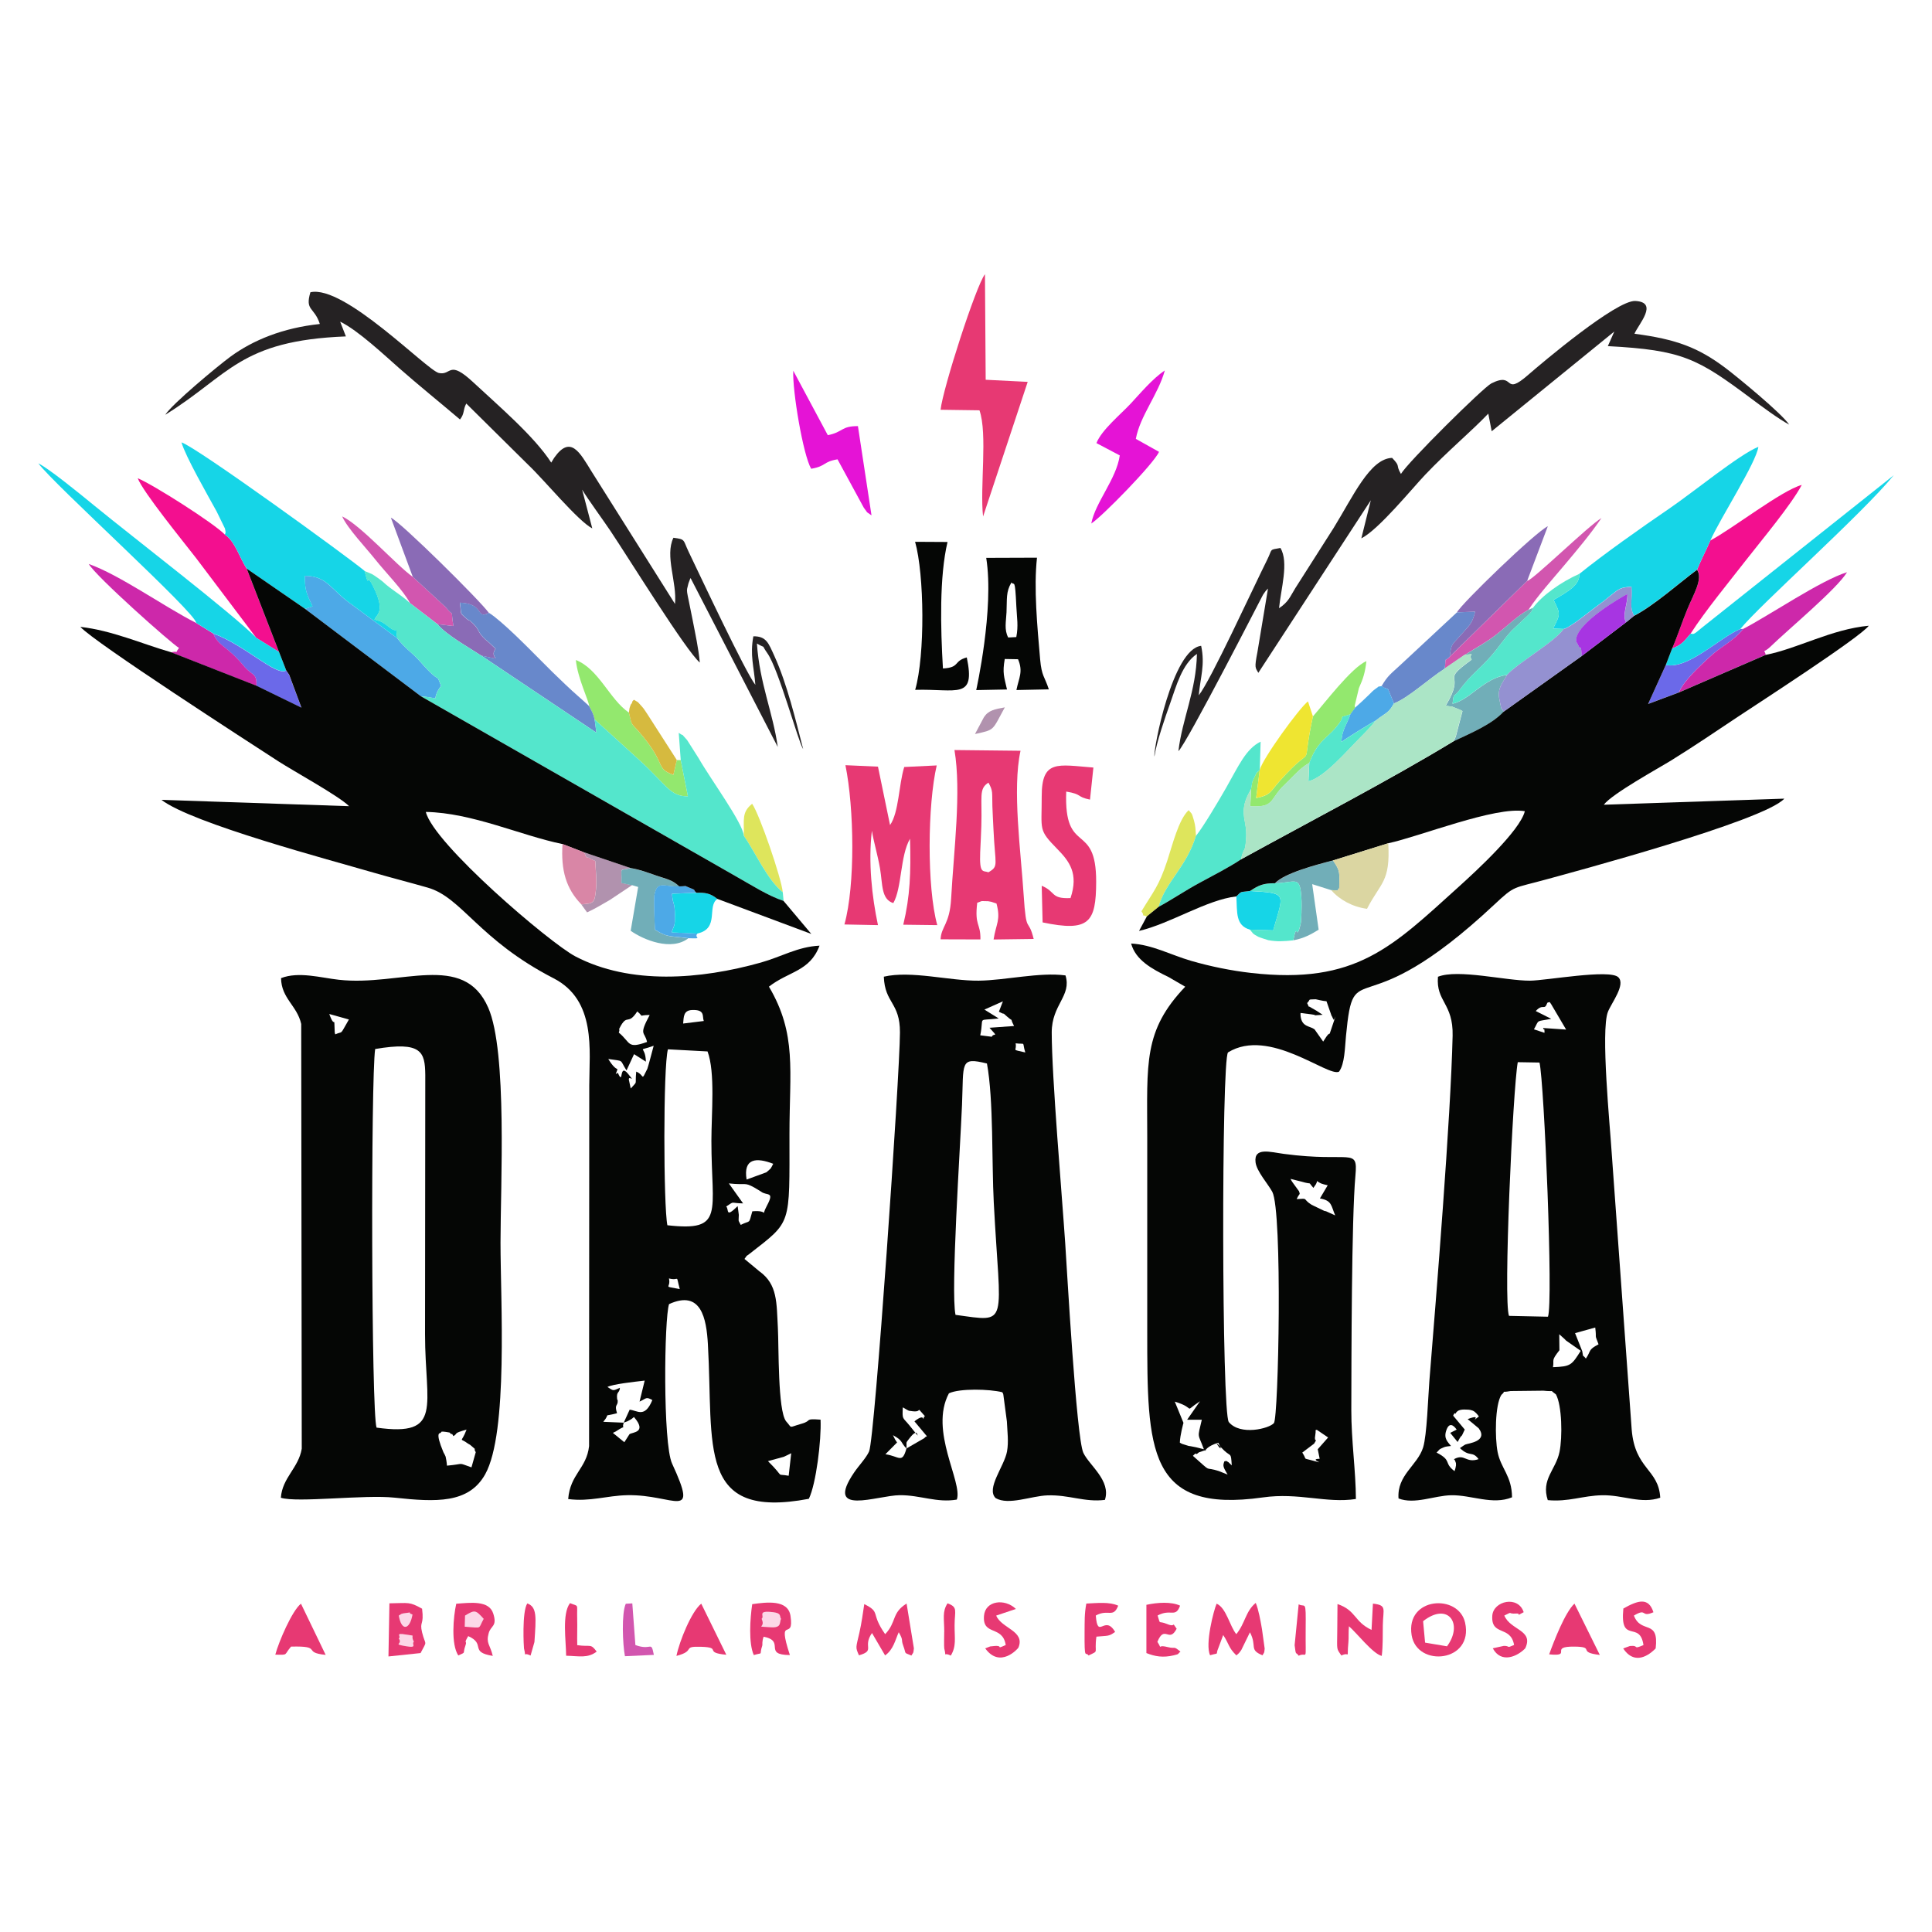 <!-- Generated by IcoMoon.io -->
<svg version="1.1" xmlns="http://www.w3.org/2000/svg" width="32" height="32" viewBox="0 0 32 32">
<title>logo-la-mas-draga-drag-queen</title>
<path fill="#fcd8e8" d="M12.614 26.813c0.078 0.163-0.133 0.117 0.141 0.139 0.197 0.016 0.148-0.080 0.179-0.139-0.029-0.040 0.017-0.093-0.132-0.11-0.275-0.033-0.132 0.062-0.189 0.11z"></path>
<path fill="#fcd8e8" d="M7.703 26.758l-0.005 0.184c0.302 0.019 0.214 0.046 0.313-0.13-0.131-0.147-0.145-0.153-0.308-0.054z"></path>
<path fill="#fcd8e8" d="M6.727 27.074c-0.199-0.034-0.073 0.027-0.124 0.065 0.074 0.101-0.116 0.088 0.117 0.127 0.208 0.035 0.084-0.035 0.133-0.073-0.069-0.135 0.057-0.087-0.127-0.119z"></path>
<path fill="#fcd8e8" d="M6.605 26.758c0.048 0.269 0.184 0.234 0.227-0.017-0.111-0.037 0.034-0.042-0.112-0.025-0.093 0.011-0.062 0.013-0.116 0.042z"></path>
<path fill="#b192ae" d="M9.627 14.979l0.097 0.133c0.167-0.079 0.226-0.121 0.374-0.204l0.371-0.247-0.175-0.037c0.009-0.285-0.048-0.192 0.152-0.247l-0.796-0.269c0.013 0.013 0.032 0.015 0.040 0.040 0.025 0.081 0.044 0.045 0.073 0.065 0.046 0.031 0.068 0.034 0.097 0.048 0.006 0.142 0.027 0.321 0.013 0.459-0.023 0.237-0.032 0.243-0.245 0.26z"></path>
<path fill="#b192ae" d="M16.149 12.158c0.334-0.074 0.279-0.050 0.494-0.442-0.165 0.030-0.271 0.048-0.346 0.163l-0.148 0.279z"></path>
<path fill="#dee55c" d="M18.996 15.178l0.196-0.159c0.099-0.395 0.465-0.662 0.617-1.177-0.007-0.096-0.006-0.155-0.033-0.251-0.042-0.148-0.036-0.105-0.088-0.172-0.168 0.155-0.269 0.58-0.355 0.839-0.14 0.425-0.227 0.503-0.427 0.836 0.080 0.108-0.054 0.034 0.089 0.085z"></path>
<path fill="#dee55c" d="M12.32 13.843c0.197 0.283 0.387 0.728 0.645 0.935-0.022-0.234-0.381-1.28-0.507-1.465-0.175 0.141-0.133 0.255-0.138 0.53z"></path>
<path fill="#6b69e9" d="M4.247 11.36l0.745 0.363-0.202-0.543c-0.006-0.011-0.019-0.029-0.025-0.037s-0.016-0.025-0.025-0.037c-0.163 0.104-0.684-0.423-1.209-0.612 0.099 0.223 0.212 0.19 0.499 0.527 0.007 0.009 0.017 0.021 0.024 0.029 0.131 0.145 0.203 0.1 0.193 0.311z"></path>
<path fill="#6b69e9" d="M27.591 11.014l-0.292 0.644 0.508-0.19c0.090-0.204 0.334-0.421 0.503-0.581 0.196-0.184 0.407-0.269 0.562-0.47l-0.046 0.001c-0.337 0.137-0.866 0.675-1.235 0.596z"></path>
<path fill="#d256af" d="M25.296 9.62l-1.284 1.257c-0.1 0.102-0.057-0.025-0.082 0.197l0.331-0.227c0.184-0.116 0.358-0.207 0.521-0.335 0.185-0.145 0.349-0.31 0.535-0.413 0.156-0.238 0.399-0.506 0.597-0.742 0.212-0.252 0.423-0.502 0.612-0.777-0.211 0.122-1.149 1.039-1.228 1.039z"></path>
<path fill="#d256af" d="M6.791 9.989l0.455 0.349 0.264 0.031c-0.055-0.332 0.029-0.116-0.132-0.316l-0.538-0.496c-0.275-0.194-0.859-0.854-1.173-1.004 0.088 0.198 0.397 0.522 0.549 0.714 0.179 0.225 0.461 0.507 0.575 0.722z"></path>
<path fill="#d256af" d="M10.365 26.563c-0.073 0.157-0.052 0.675-0.014 0.869l0.479-0.022c-0.050-0.247-0.034-0.062-0.306-0.163l-0.051-0.69-0.108 0.006z"></path>
<path fill="#71aeb8" d="M24.26 10.847c0.216-0.020 0.048-0.025 0.116 0.079-0.55 0.4-0.076 0.174-0.428 0.76 0.040 0.013 0.1 0.017 0.105 0.018l0.126 0.051c0.011 0.005 0.031 0.013 0.045 0.023l-0.111 0.423c-0.005 0.013-0.027 0.062-0.036 0.078 0.287-0.137 0.636-0.282 0.83-0.492-0.067-0.087-0.034-0.044-0.064-0.162-0.002-0.009-0.005-0.025-0.007-0.034-0.040-0.195 0.047-0.27 0.126-0.412-0.38 0.048-0.622 0.419-0.904 0.478 0.027-0.207 0.009-0.082 0.117-0.229 0.196-0.263 0.324-0.336 0.525-0.565 0.124-0.142 0.206-0.275 0.341-0.42l0.282-0.265c0.074-0.090 0.018 0.001 0.069-0.111l-0.076 0.033c-0.186 0.102-0.35 0.267-0.535 0.413-0.162 0.128-0.336 0.219-0.521 0.335z"></path>
<path fill="#71aeb8" d="M10.469 14.661l0.101 0.030-0.124 0.726c0.217 0.152 0.674 0.34 0.955 0.124-0.32-0.042-0.343-0.011-0.552-0.141-0.005-0.104-0.023-0.496-0.009-0.576 0.046-0.243 0.156-0.133 0.412-0.141-0.113-0.109-0.21-0.121-0.38-0.179s-0.247-0.093-0.427-0.125c-0.2 0.055-0.143-0.038-0.152 0.247l0.175 0.037z"></path>
<path fill="#71aeb8" d="M21.119 14.63c0.356-0.011 0.42-0.15 0.439 0.294 0.003 0.071-0.001 0.319-0.015 0.38-0.078 0.326-0.052-0.077-0.122 0.271 0.187-0.037 0.294-0.1 0.42-0.176l-0.107-0.755 0.316 0.1c0.196 0.008 0.069 0.008 0.132-0.031 0.001-0.252 0.026-0.277-0.102-0.46-0.267 0.067-0.809 0.211-0.96 0.377z"></path>
<path fill="#93e86e" d="M9.758 11.696c0.045 0.091 0.065 0.11 0.091 0.22l0.752 0.684c0.45 0.414 0.495 0.589 0.793 0.59l-0.119-0.601h-0.065l-0.057 0.245c-0.311-0.112-0.097-0.166-0.564-0.707-0.136-0.157-0.121-0.095-0.172-0.324-0.32-0.216-0.499-0.724-0.879-0.871 0.029 0.305 0.22 0.683 0.22 0.765z"></path>
<path fill="#93e86e" d="M21.746 11.865c-0.22 1.031 0.090 0.349-0.559 1.081-0.146 0.164-0.135 0.223-0.381 0.273l0.059-0.466c-0.073 0.076-0.034 0.006-0.085 0.115-0.064 0.138-0.027 0.050-0.059 0.202l-0.012 0.285c0.38 0.021 0.323-0.092 0.519-0.309l0.136-0.134c0.008-0.008 0.019-0.019 0.027-0.028l0.056-0.056c0.104-0.1 0.137-0.132 0.239-0.191 0.086-0.222 0.156-0.308 0.282-0.427 0.086-0.082 0.108-0.096 0.187-0.195 0.167-0.21-0.037-0.098 0.212-0.184l0.079-0.108c-0.005-0.010-0.008-0.040-0.008-0.033l0.070-0.293c0.069-0.154 0.102-0.253 0.124-0.447-0.25 0.109-0.692 0.697-0.886 0.916z"></path>
<path fill="#e513d6" d="M18.162 7.34l0.385 0.203c-0.056 0.393-0.405 0.776-0.472 1.128 0.173-0.109 1.036-0.99 1.122-1.187l-0.384-0.215c0.070-0.382 0.372-0.738 0.48-1.133-0.206 0.137-0.408 0.381-0.566 0.55-0.163 0.175-0.481 0.435-0.566 0.652z"></path>
<path fill="#e513d6" d="M13.437 7.764c0.253-0.044 0.19-0.116 0.435-0.156l0.435 0.801c0.090 0.117 0.014 0.044 0.128 0.127l-0.225-1.478c-0.281-0.002-0.242 0.099-0.499 0.15l-0.572-1.068c-0.017 0.324 0.162 1.397 0.297 1.625z"></path>
<path fill="#8a6bb6" d="M6.84 9.557l0.538 0.496c0.16 0.2 0.077-0.016 0.132 0.316l-0.264-0.031c0.143 0.177 0.529 0.391 0.727 0.522 0.436 0.089 0.105 0.052 0.235-0.113l-0.107-0.102c-0.008-0.007-0.022-0.017-0.030-0.025s-0.022-0.017-0.030-0.025c-0.148-0.139-0.084-0.151-0.218-0.278-0.072-0.069-0.044-0.022-0.095-0.068-0.124-0.113-0.080-0.048-0.112-0.267 0.419 0.018 0.255 0.284 0.482 0.17-0.147-0.205-1.455-1.499-1.624-1.578l0.364 0.983z"></path>
<path fill="#8a6bb6" d="M24.131 10.142l0.301-0.010c-0.048 0.196-0.090 0.22-0.212 0.358-0.188 0.214-0.176 0.155-0.209 0.387l1.284-1.257 0.342-0.904c-0.204 0.096-1.431 1.281-1.506 1.427z"></path>
<path fill="#cd28aa" d="M2.832 10.805l1.415 0.555c0.010-0.211-0.062-0.165-0.193-0.311-0.007-0.008-0.017-0.021-0.024-0.029-0.286-0.337-0.4-0.305-0.499-0.527l-0.285-0.176c-0.542-0.277-1.259-0.792-1.776-0.976 0.121 0.209 1.365 1.315 1.495 1.391-0.097 0.128 0.031 0.034-0.133 0.073z"></path>
<path fill="#cd28aa" d="M28.873 10.417c-0.156 0.2-0.366 0.285-0.562 0.47-0.169 0.16-0.413 0.377-0.503 0.581l1.439-0.623c-0.035-0.112-0.049-0.013 0.078-0.135 0.316-0.305 1.095-0.951 1.268-1.232-0.427 0.128-1.306 0.726-1.719 0.938z"></path>
<path fill="#6888cb" d="M7.973 10.86l1.905 1.275-0.029-0.22c-0.026-0.11-0.046-0.129-0.091-0.22-0.14-0.131-0.225-0.197-0.394-0.358-0.176-0.167-0.265-0.255-0.411-0.403-0.205-0.206-0.64-0.649-0.853-0.783-0.227 0.114-0.064-0.152-0.482-0.17 0.032 0.219-0.011 0.154 0.112 0.267 0.051 0.046 0.022-0.001 0.095 0.068 0.133 0.127 0.069 0.139 0.218 0.278 0.008 0.007 0.022 0.017 0.030 0.025s0.022 0.018 0.030 0.025l0.107 0.102c-0.13 0.165 0.2 0.202-0.235 0.113z"></path>
<path fill="#6888cb" d="M22.884 11.363c0.128 0.089-0.144-0.049 0.107 0.052l0.097 0.236c0.241-0.093 0.57-0.403 0.842-0.577 0.026-0.222-0.018-0.095 0.082-0.197 0.033-0.232 0.021-0.173 0.209-0.387 0.121-0.139 0.164-0.162 0.212-0.358l-0.301 0.010-0.924 0.86c-0.165 0.155-0.22 0.182-0.324 0.361z"></path>
<path fill="#4da9e7" d="M5.052 10.085l1.92 1.449c0.397 0.030 0.129 0.105 0.333-0.175-0.098-0.247 0.022 0.019-0.338-0.392-0.145-0.167-0.259-0.223-0.387-0.396l-0.741-0.548c-0.38-0.267-0.407-0.478-0.79-0.486-0.003 0.254 0.038 0.313 0.127 0.506l-0.124 0.042z"></path>
<path fill="#4da9e7" d="M22.446 11.721l-0.079 0.108c-0.060 0.178-0.141 0.255-0.149 0.46 0.043-0.037 0.492-0.317 0.573-0.357 0.156-0.127 0.205-0.111 0.297-0.281l-0.097-0.236c-0.251-0.101 0.021 0.037-0.107-0.052-0.104 0.026 0.007-0.029-0.095 0.042-0.054 0.037-0.067 0.057-0.111 0.099-0.088 0.085-0.136 0.131-0.233 0.217z"></path>
<path fill="#4da9e7" d="M11.4 15.54c0.268 0.008 0.084-0.002 0.152-0.078l-0.427-0.019c0.042-0.137 0.056-0.085 0.053-0.296-0.002-0.216-0.037-0.161-0.047-0.345l0.403-0.015c-0.063-0.062 0.003-0.037-0.102-0.079-0.127-0.049-0.022-0.029-0.181-0.027-0.256 0.008-0.366-0.102-0.412 0.141-0.015 0.080 0.003 0.472 0.009 0.576 0.209 0.131 0.232 0.099 0.552 0.141z"></path>
<path fill="#f30f8f" d="M4.245 10.565l0.376 0.234-0.535-1.38c-0.109-0.164-0.196-0.459-0.362-0.565-0.183-0.189-1.181-0.824-1.443-0.933 0.090 0.233 0.75 1.043 0.968 1.324l0.996 1.32z"></path>
<path fill="#f30f8f" d="M28.329 8.953c-0.074 0.171-0.157 0.327-0.219 0.481 0.101 0.154-0.059 0.407-0.162 0.655-0.088 0.212-0.166 0.454-0.253 0.653 0.168-0.066 0.195-0.12 0.306-0.246 0.241-0.376 0.644-0.865 0.923-1.224 0.253-0.325 0.743-0.909 0.919-1.24-0.334 0.090-1.144 0.724-1.514 0.92z"></path>
<path fill="#e73973" d="M16.372 14.448c-0.090-0.034-0.151 0.037-0.137-0.33 0.006-0.146 0.015-0.29 0.019-0.438 0.015-0.489-0.046-0.615 0.118-0.717 0.079 0.144 0.058 0.159 0.065 0.392 0.005 0.136 0.012 0.249 0.018 0.381 0.027 0.601 0.093 0.609-0.084 0.712zM15.579 15.558l0.66 0.002c0.005-0.274-0.1-0.218-0.053-0.608 0.096-0.029 0.032-0.029 0.138-0.026 0.326 0.009-0.219-0.041 0.092 0.010l0.089 0.029c0.074 0.277-0.007 0.329-0.048 0.596l0.664-0.009c-0.093-0.376-0.122-0.047-0.166-0.728-0.046-0.716-0.191-1.753-0.052-2.389l-1.094-0.012c0.116 0.692-0.011 1.657-0.055 2.457-0.024 0.435-0.165 0.46-0.175 0.68z"></path>
<path fill="#e73973" d="M13.985 15.312l0.557 0.011c-0.101-0.475-0.162-1.037-0.101-1.563 0.033 0.197 0.096 0.399 0.135 0.625 0.044 0.258 0.017 0.511 0.22 0.573 0.144-0.251 0.112-0.784 0.277-1.066 0.015 0.566 0.002 0.949-0.112 1.424l0.563 0.007c-0.174-0.632-0.16-1.998-0.009-2.645l-0.538 0.026c-0.092 0.295-0.087 0.75-0.235 0.962l-0.2-0.968-0.539-0.024c0.145 0.715 0.164 1.982-0.016 2.636z"></path>
<path fill="#e73973" d="M15.579 6.787l0.644 0.009c0.137 0.387 0.005 1.28 0.060 1.759l0.739-2.23-0.696-0.035-0.012-1.748c-0.147 0.186-0.698 1.894-0.735 2.245z"></path>
<path fill="#e73973" d="M17.254 13.191c0.001 0.568-0.060 0.546 0.258 0.871 0.2 0.204 0.356 0.407 0.219 0.813-0.334 0.015-0.239-0.106-0.477-0.204l0.015 0.607c0.773 0.162 0.885-0.001 0.887-0.673 0.002-1.015-0.536-0.416-0.496-1.494 0.275 0.045 0.163 0.086 0.394 0.133l0.056-0.531c-0.594-0.046-0.857-0.137-0.856 0.479z"></path>
<path fill="#e73973" d="M20.477 27.42c0.045-0.042 0.037-0.025 0.083-0.091l0.143-0.293c0.123 0.234-0.022 0.287 0.208 0.381 0.026-0.052 0.028-0.019 0.036-0.111l-0.045-0.324c-0.025-0.147-0.057-0.321-0.103-0.433-0.171 0.141-0.173 0.336-0.322 0.518-0.109-0.133-0.166-0.437-0.326-0.505-0.048 0.108-0.195 0.676-0.108 0.854 0.172-0.050 0.078 0.011 0.139-0.125l0.078-0.21c0.101 0.153 0.085 0.208 0.218 0.337z"></path>
<path fill="#e73973" d="M14.225 27.418c0.284-0.082 0.054-0.136 0.218-0.37l0.217 0.371c0.139-0.098 0.168-0.257 0.226-0.384 0.085 0.147 0.032 0.108 0.075 0.224 0.057 0.153-0.003 0.102 0.135 0.162 0.031-0.060 0.030-0.016 0.041-0.119l-0.121-0.742c-0.253 0.156-0.161 0.304-0.355 0.507-0.251-0.357-0.063-0.356-0.346-0.498-0.022 0.144-0.044 0.313-0.081 0.475-0.058 0.254-0.068 0.235-0.007 0.373z"></path>
<path fill="#e73973" d="M23.571 26.852c0.414-0.326 0.671 0.044 0.396 0.416l-0.363-0.061-0.033-0.355zM23.381 27.084c0.088 0.541 1.030 0.448 0.886-0.206-0.107-0.487-0.989-0.429-0.886 0.206z"></path>
<path fill="#e73973" d="M22.217 27.421c0.153-0.077 0.086 0.099 0.117-0.223 0.007-0.073-0.001-0.169 0.009-0.262 0.13 0.112 0.396 0.457 0.543 0.491 0.021-0.171 0.015-0.334 0.018-0.509 0.004-0.272 0.073-0.33-0.164-0.357l-0.023 0.435c-0.291-0.135-0.252-0.323-0.564-0.428-0.001 0.155-0.002 0.309-0.004 0.464-0.003 0.31-0.015 0.267 0.069 0.389z"></path>
<path fill="#e73973" d="M12.756 26.952c-0.275-0.022-0.064 0.024-0.141-0.139 0.057-0.048-0.086-0.143 0.189-0.11 0.149 0.017 0.102 0.070 0.132 0.11-0.031 0.059 0.018 0.155-0.179 0.139zM13.083 27.413c-0.226-0.693 0.078-0.203 0.010-0.65-0.042-0.274-0.4-0.226-0.634-0.193-0.036 0.243-0.062 0.647 0.026 0.843 0.174-0.051 0.081 0.019 0.141-0.158 0.006-0.016-0.009-0.061 0.022-0.146 0.371 0.073-0.019 0.301 0.435 0.304z"></path>
<path fill="#e73973" d="M6.604 27.139c0.051-0.038-0.076-0.099 0.124-0.065 0.183 0.032 0.057-0.015 0.127 0.119-0.049 0.037 0.075 0.108-0.133 0.073-0.233-0.040-0.043-0.026-0.117-0.127zM6.832 26.742c-0.044 0.25-0.18 0.286-0.227 0.017 0.054-0.029 0.023-0.030 0.116-0.042 0.145-0.017 0.001-0.012 0.112 0.025zM6.966 27.38c0.118-0.227 0.083-0.107 0.025-0.343-0.046-0.191 0.036-0.106 0-0.392-0.215-0.119-0.213-0.093-0.541-0.089l-0.016 0.88 0.532-0.056z"></path>
<path fill="#e73973" d="M8.011 26.813c-0.099 0.176-0.010 0.149-0.313 0.13l0.005-0.184c0.163-0.099 0.176-0.093 0.308 0.054zM8.162 27.427c-0.046-0.192-0.115-0.206-0.068-0.376 0.036-0.132 0.145-0.107 0.076-0.325-0.070-0.224-0.382-0.18-0.613-0.163-0.049 0.217-0.089 0.672 0.034 0.857 0.139-0.066 0.064-0.013 0.119-0.168 0.032-0.090-0.039-0.010 0.045-0.153 0.301 0.134 0.010 0.263 0.407 0.328z"></path>
<path fill="#e73973" d="M4.559 27.406c0.228 0.005 0.136 0.009 0.262-0.133 0.539-0.014 0.172 0.098 0.573 0.137l-0.409-0.848c-0.146 0.113-0.369 0.632-0.425 0.844z"></path>
<path fill="#e73973" d="M11.204 27.427c0.333-0.087 0.077-0.162 0.409-0.151 0.357 0.011 0.029 0.096 0.417 0.132l-0.415-0.846c-0.158 0.122-0.361 0.617-0.411 0.865z"></path>
<path fill="#e73973" d="M25.658 27.401c0.406 0.041-0.016-0.133 0.419-0.128 0.361 0.004 0.030 0.093 0.421 0.138l-0.42-0.85c-0.156 0.145-0.339 0.619-0.419 0.84z"></path>
<path fill="#e73973" d="M19.173 26.758c0.219-0.119 0.296 0.047 0.373-0.163-0.144-0.069-0.377-0.054-0.558-0.014v0.799c0.143 0.057 0.275 0.079 0.45 0.038 0.109-0.026 0.056-0.018 0.114-0.061-0.125-0.104-0.068-0.040-0.215-0.077-0.201-0.050-0.066 0.070-0.167-0.086 0.121-0.293 0.192 0.029 0.319-0.217-0.095-0.139 0.002-0.012-0.158-0.078-0.159-0.066-0.102 0.028-0.157-0.14z"></path>
<path fill="#e73973" d="M27.064 26.758c0.223-0.132 0.105 0.040 0.322-0.054-0.080-0.253-0.256-0.198-0.498-0.062-0.061 0.605 0.274 0.187 0.333 0.606-0.194 0.082-0.057-0.001-0.224 0.015l-0.112 0.040c0.16 0.244 0.372 0.169 0.538 0 0.058-0.495-0.241-0.232-0.36-0.543z"></path>
<path fill="#e73973" d="M24.917 26.758c0.156-0.078 0.038-0.022 0.2-0.033 0.089-0.006-0.035 0.063 0.12-0.022-0.090-0.282-0.503-0.188-0.52 0.058-0.023 0.345 0.304 0.155 0.361 0.485-0.137 0.061-0.057 0.014-0.17 0.015l-0.183 0.040c0.141 0.26 0.411 0.133 0.538 0 0.144-0.306-0.245-0.296-0.347-0.543z"></path>
<path fill="#e73973" d="M16.826 26.649c-0.184-0.178-0.508-0.139-0.528 0.115-0.027 0.337 0.309 0.15 0.36 0.483-0.204 0.089 0.017-0.014-0.257 0.023l-0.083 0.032c0.247 0.341 0.544 0.003 0.55-0.012 0.116-0.278-0.279-0.316-0.368-0.531l0.325-0.109z"></path>
<path fill="#e73973" d="M18.15 26.758c0.208-0.114 0.287 0.050 0.371-0.163-0.147-0.066-0.337-0.044-0.528-0.035-0.033 0.173-0.027 0.296-0.029 0.471-0.003 0.491 0.015 0.312 0.066 0.389 0.185-0.090 0.089-0.018 0.13-0.312 0.198-0.018 0.2-0.001 0.31-0.078-0.173-0.298-0.288 0.14-0.32-0.271z"></path>
<path fill="#e73973" d="M9.441 26.553c-0.135 0.179-0.066 0.615-0.064 0.871 0.223 0.006 0.354 0.045 0.506-0.068-0.105-0.141-0.092-0.074-0.322-0.107-0.004-0.148 0.003-0.299-0.001-0.442-0.007-0.258 0.034-0.191-0.119-0.254z"></path>
<path fill="#e73973" d="M15.639 27.030c0 0.040-0.005 0.251 0.001 0.273 0.044 0.178-0.034 0.048 0.108 0.119 0.095-0.156 0.062-0.285 0.063-0.502 0.001-0.246 0.060-0.299-0.117-0.364-0.090 0.141-0.055 0.247-0.054 0.474z"></path>
<path fill="#e73973" d="M8.734 26.557c-0.092 0.14-0.058 0.732-0.055 0.746 0.045 0.179-0.035 0.048 0.109 0.118l0.064-0.224c0.027-0.407 0.046-0.58-0.118-0.639z"></path>
<path fill="#e73973" d="M21.443 27.25c0.023 0.19 0.019 0.1 0.067 0.174 0.149-0.074 0.111 0.151 0.116-0.448 0.005-0.497-0.004-0.344-0.116-0.403l-0.067 0.677z"></path>
<path fill="#16d5e7" d="M26.16 9.504c0.004 0.18-0.16 0.278-0.427 0.433 0.112 0.238 0.119 0.22-0.009 0.474l0.174 0.007c0.122-0.031 0.433-0.294 0.539-0.37 0.112-0.081 0.138-0.102 0.246-0.19 0.126-0.101 0.156-0.132 0.339-0.14 0.017 0.227-0.040 0.34 0.044 0.479 0.332-0.171 0.756-0.551 1.044-0.764 0.062-0.154 0.145-0.31 0.219-0.481 0.17-0.38 0.757-1.283 0.795-1.551-0.318 0.128-1.062 0.74-1.479 1.025-0.463 0.315-1.095 0.763-1.484 1.078z"></path>
<path fill="#16d5e7" d="M3.724 8.854c0.166 0.105 0.253 0.4 0.363 0.565l0.966 0.666 0.124-0.042c-0.089-0.193-0.13-0.251-0.127-0.506 0.383 0.008 0.41 0.218 0.79 0.486l0.741 0.548c-0.041-0.259 0.034-0.055-0.128-0.179-0.108-0.082-0.119-0.097-0.25-0.131 0.041-0.090 0.19-0.131-0.027-0.56-0.124-0.247-0.046 0.095-0.137-0.245-0.265-0.223-2.777-2.046-3.033-2.129 0.066 0.233 0.432 0.871 0.582 1.144l0.138 0.283c0.017 0.082 0.011 0.060-0.001 0.1z"></path>
<path fill="#16d5e7" d="M3.247 10.316l0.285 0.176c0.525 0.189 1.046 0.716 1.209 0.612l-0.119-0.305-0.376-0.234c-0.396-0.402-2.040-1.663-2.682-2.189-0.249-0.204-0.743-0.607-0.929-0.702 0.242 0.335 2.621 2.486 2.613 2.642z"></path>
<path fill="#16d5e7" d="M28.001 10.496c-0.111 0.127-0.138 0.18-0.306 0.246l-0.104 0.271c0.369 0.078 0.898-0.459 1.235-0.596 0.32-0.397 2.010-1.896 2.541-2.546l-3.175 2.523c-0.153 0.129-0.135 0.107-0.191 0.101z"></path>
<path fill="#16d5e7" d="M11.552 15.462c0.371-0.083 0.151-0.455 0.331-0.573-0.112-0.093-0.202-0.106-0.348-0.101l-0.403 0.015c0.010 0.184 0.045 0.129 0.047 0.345 0.002 0.211-0.011 0.159-0.053 0.296l0.427 0.019z"></path>
<path fill="#16d5e7" d="M20.702 15.398l0.386 0.012c0.172-0.614 0.25-0.616-0.383-0.652-0.176 0.025-0.132-0.004-0.227 0.090 0.015 0.269-0.015 0.479 0.224 0.55z"></path>
<path fill="#252223" d="M23.205 7.852c-0.097-0.165 0.002-0.112-0.147-0.268-0.367 0.010-0.648 0.641-0.969 1.161l-0.634 0.996c-0.092 0.149-0.111 0.226-0.27 0.333 0.029-0.312 0.166-0.761 0.023-0.998-0.195 0.035-0.126 0.008-0.22 0.196-0.245 0.49-0.933 1.996-1.133 2.245 0.027-0.3 0.107-0.503 0.040-0.82-0.477 0.050-0.797 1.735-0.774 1.833 0.035-0.241 0.179-0.651 0.263-0.888 0.096-0.271 0.194-0.644 0.441-0.811-0.013 0.616-0.243 1.069-0.307 1.611 0.148-0.144 1.397-2.586 1.402-2.592 0.050-0.072 0.039-0.057 0.082-0.102l-0.175 1.052c-0.053 0.272-0.034 0.256 0.015 0.344l1.863-2.858-0.157 0.631c0.287-0.145 0.838-0.823 1.056-1.052 0.379-0.399 0.755-0.709 1.047-1.014l0.056 0.292 2.031-1.652-0.107 0.242c1.235 0.065 1.485 0.204 2.37 0.865 0.179 0.134 0.453 0.338 0.633 0.435-0.119-0.182-0.85-0.784-1.056-0.939-0.448-0.336-0.809-0.475-1.506-0.566 0.063-0.154 0.408-0.522 0.014-0.543-0.314-0.016-1.551 1.029-1.772 1.222-0.429 0.375-0.206-0.061-0.612 0.143-0.136 0.069-1.384 1.305-1.498 1.5z"></path>
<path fill="#252223" d="M5.293 5.367c-0.6 0.063-1.1 0.264-1.478 0.542-0.216 0.159-0.964 0.782-1.078 0.961 1.067-0.66 1.231-1.229 2.992-1.298l-0.095-0.244c0.292 0.138 0.753 0.573 0.979 0.771 0.318 0.28 0.673 0.566 1.006 0.849 0.080-0.102 0.046-0.156 0.104-0.264l1.033 1.022c0.246 0.231 0.82 0.927 1.054 1.046l-0.168-0.642c0.096 0.16 0.362 0.523 0.47 0.685 0.321 0.48 1.252 1.986 1.479 2.179-0.022-0.241-0.074-0.47-0.12-0.711-0.108-0.557-0.107-0.435-0.069-0.598 0.003-0.014 0.014-0.034 0.017-0.045s0.010-0.031 0.019-0.046l1.444 2.798c-0.078-0.566-0.301-1.055-0.345-1.713 0.171 0.1 0.053-0.011 0.174 0.162 0.188 0.268 0.511 1.471 0.592 1.587-0.123-0.478-0.266-1.079-0.476-1.541-0.098-0.214-0.132-0.33-0.349-0.328-0.059 0.315 0.010 0.503 0.033 0.804-0.159-0.198-0.889-1.754-1.106-2.206-0.095-0.199-0.048-0.204-0.251-0.23-0.146 0.302 0.062 0.736 0.026 1.096l-1.382-2.194c-0.195-0.316-0.348-0.61-0.618-0.228l-0.050 0.081c-0.28-0.436-0.885-0.951-1.286-1.325-0.42-0.392-0.362-0.113-0.575-0.159-0.195-0.042-1.566-1.467-2.128-1.337-0.092 0.31 0.062 0.238 0.156 0.523z"></path>
<path fill="#54e6cc" d="M6.581 10.571c0.128 0.174 0.241 0.23 0.387 0.396 0.36 0.412 0.239 0.145 0.338 0.392-0.204 0.279 0.065 0.204-0.333 0.175l5.203 2.974c0.281 0.159 0.544 0.329 0.803 0.415l-0.014-0.145c-0.258-0.207-0.448-0.652-0.645-0.935-0.015-0.212-0.547-0.932-0.748-1.284l-0.191-0.301c-0.142-0.154-0.014-0.034-0.139-0.12l0.033 0.451 0.119 0.601c-0.298-0.001-0.342-0.176-0.793-0.59l-0.752-0.684 0.029 0.22-1.905-1.275c-0.199-0.132-0.584-0.345-0.727-0.522l-0.455-0.349c-0.112-0.106-0.203-0.158-0.335-0.258-0.111-0.084-0.084-0.079-0.178-0.145-0.133-0.095-0.102-0.072-0.241-0.129 0.091 0.34 0.013-0.002 0.137 0.245 0.216 0.429 0.068 0.47 0.027 0.56 0.131 0.034 0.143 0.049 0.25 0.131 0.162 0.124 0.087-0.081 0.128 0.179z"></path>
<path fill="#54e6cc" d="M19.809 13.842c-0.152 0.515-0.518 0.782-0.617 1.177 0.2-0.108 0.437-0.267 0.676-0.396 0.212-0.116 0.492-0.258 0.687-0.389 0.054-0.236 0.064-0.076 0.085-0.339 0.012-0.155-0.019-0.26-0.033-0.357-0.028-0.204 0.037-0.326 0.115-0.469 0.032-0.152-0.005-0.064 0.059-0.202 0.051-0.109 0.011-0.039 0.085-0.115l0.014-0.468c-0.245 0.119-0.366 0.404-0.574 0.769-0.121 0.212-0.383 0.653-0.495 0.789z"></path>
<path fill="#54e6cc" d="M25.392 10.066c-0.052 0.112 0.005 0.020-0.069 0.111l-0.282 0.265c-0.136 0.145-0.217 0.278-0.341 0.42-0.201 0.229-0.329 0.302-0.525 0.565-0.109 0.147-0.090 0.022-0.117 0.229 0.282-0.060 0.525-0.431 0.904-0.478 0.155-0.18 0.805-0.557 0.936-0.76l-0.174-0.007c0.128-0.253 0.121-0.236 0.009-0.474 0.266-0.155 0.431-0.253 0.427-0.433-0.304 0.135-0.617 0.357-0.768 0.562z"></path>
<path fill="#54e6cc" d="M20.705 14.757c0.633 0.036 0.555 0.038 0.383 0.652l-0.386-0.012c0.067 0.078 0.030 0.058 0.139 0.119 0.017 0.009 0.152 0.053 0.165 0.056 0.151 0.028 0.265 0.018 0.414 0.003 0.070-0.348 0.044 0.054 0.122-0.271 0.014-0.061 0.018-0.309 0.015-0.38-0.018-0.444-0.082-0.305-0.439-0.294-0.195 0-0.267 0.031-0.413 0.128z"></path>
<path fill="#54e6cc" d="M21.686 12.636l-0.014 0.305c0.264-0.063 0.633-0.499 0.855-0.722 0.104-0.104 0.171-0.175 0.264-0.286-0.081 0.040-0.53 0.321-0.573 0.357 0.008-0.205 0.089-0.282 0.149-0.46-0.25 0.086-0.046-0.025-0.212 0.184-0.080 0.1-0.101 0.113-0.187 0.195-0.125 0.119-0.195 0.204-0.282 0.427z"></path>
<path fill="#050605" d="M12.72 24.201l0.263-0.072c0.022-0.010 0.040-0.019 0.059-0.028 0.021-0.009 0.042-0.021 0.063-0.031l-0.042 0.373c-0.233-0.041-0.045 0.053-0.343-0.242zM10.331 23.564c0.105-0.041 0.023-0.004 0.123-0.057 0.009-0.005 0.033-0.025 0.046-0.037 0.227 0.262-0.031 0.25-0.074 0.285l-0.085 0.133-0.19-0.155c0.014-0.009 0.034-0.015 0.044-0.021 0.222-0.147 0.088 0.001 0.136-0.148zM10.331 23.564l-0.339-0.014c0.137-0.163-0.037-0.072 0.228-0.143-0.050-0.158 0.018-0.11 0.011-0.214-0.001-0.003-0.008-0.014-0.009-0.016-0.016-0.14 0.037-0.092 0.046-0.191-0.115 0.049-0.1 0.058-0.207-0.014 0.097-0.048 0.44-0.084 0.617-0.105l-0.085 0.348c0.116-0.052 0.102-0.086 0.212-0.026-0.127 0.307-0.25 0.171-0.376 0.16l-0.098 0.215zM11.259 21.351c-0.301-0.057-0.141-0.003-0.179-0.176 0.184 0.049 0.108-0.090 0.179 0.176zM11.054 20.295c-0.065-0.31-0.071-2.63 0.009-2.915l0.656 0.035c0.13 0.346 0.064 1.030 0.064 1.481 0 1.191 0.227 1.506-0.729 1.398zM12.461 20.063c-0.065 0.229-0.023 0.139-0.192 0.225-0.050-0.097-0.033-0.043-0.032-0.167l-0.019-0.144c-0.211 0.208-0.139 0.053-0.19 0.007 0.149-0.098 0.056-0.055 0.28-0.052l-0.236-0.331c0.299 0.032 0.25-0.025 0.423 0.069l0.109 0.066c0.098 0.078 0.232-0.015 0.097 0.237-0.112 0.208 0.056 0.064-0.239 0.090zM12.366 19.537c-0.058-0.355 0.162-0.369 0.441-0.261-0.053 0.099-0.021 0.059-0.113 0.141l-0.328 0.12zM10.698 17.584c-0.008-0.292-0.169-0.153 0.129-0.263-0.007 0.027-0.096 0.363-0.105 0.382-0.111 0.22-0.036 0.109-0.184 0.046-0.024 0.245 0.031 0.14-0.091 0.28l-0.031-0.144c-0.011-0.088 0.125 0.069-0.013-0.099-0.156-0.189-0.070 0.207-0.167-0.011-0.006-0.012-0.024 0.011-0.037 0.013 0.054-0.157 0.035 0.014-0.124-0.248 0.273 0.042 0.18-0.002 0.302 0.19l0.125-0.27 0.197 0.125zM10.249 17.103c0.029-0.078-0.021-0.021 0.035-0.116 0.11-0.189 0.121-0.003 0.271-0.235 0.128 0.108-0.008 0.061 0.206 0.059-0.187 0.349-0.082 0.267-0.044 0.447-0.334 0.12-0.267 0.011-0.468-0.155zM11.315 16.953c0.010-0.108 0.003-0.218 0.147-0.224 0.224-0.010 0.165 0.108 0.195 0.182l-0.342 0.042zM4.622 10.799l0.119 0.305c0.009 0.012 0.020 0.029 0.025 0.037s0.018 0.026 0.025 0.037l0.202 0.543-0.745-0.363-1.415-0.555c-0.489-0.141-0.974-0.36-1.502-0.42 0.226 0.253 2.8 1.916 3.28 2.227 0.254 0.164 1.009 0.578 1.171 0.743l-3.108-0.105c0.505 0.39 2.805 0.999 3.518 1.207 0.302 0.087 0.589 0.16 0.893 0.247 0.568 0.163 0.841 0.861 2.085 1.502 0.71 0.365 0.591 1.197 0.59 1.768l-0.003 5.98c-0.041 0.372-0.314 0.465-0.346 0.877 0.364 0.047 0.635-0.057 0.98-0.064 0.777-0.015 1.189 0.448 0.741-0.523-0.155-0.335-0.131-2.412-0.050-2.642 0.533-0.243 0.619 0.241 0.643 0.665 0.097 1.692-0.191 2.912 1.672 2.56 0.12-0.245 0.209-0.972 0.194-1.311-0.282-0.021-0.129 0.015-0.313 0.067-0.233 0.066-0.147 0.081-0.258-0.040-0.139-0.178-0.119-1.232-0.136-1.549-0.023-0.415-0.003-0.718-0.306-0.935l-0.247-0.205c0.062-0.083 0.006-0.024 0.089-0.089 0.696-0.544 0.656-0.45 0.656-1.976 0-1.057 0.125-1.658-0.34-2.445 0.329-0.257 0.677-0.249 0.838-0.679-0.363 0.018-0.627 0.183-0.972 0.28-1.002 0.281-2.162 0.373-3.070-0.101-0.428-0.224-2.35-1.867-2.479-2.394 0.769 0.014 1.574 0.391 2.262 0.532l0.332 0.128 0.796 0.269c0.179 0.032 0.257 0.067 0.427 0.125s0.267 0.070 0.38 0.179c0.159-0.002 0.054-0.022 0.181 0.027 0.106 0.042 0.040 0.017 0.102 0.079 0.146-0.005 0.236 0.009 0.348 0.101l1.557 0.581-0.46-0.547c-0.259-0.086-0.523-0.257-0.803-0.415l-5.203-2.974-1.92-1.449-0.966-0.666 0.535 1.38z"></path>
<path fill="#050605" d="M19.758 24.113c0.017-0.013 0.044-0.050 0.053-0.033 0.007 0.015 0.038-0.021 0.048-0.025 0.206-0.075 0.078-0.015 0.085-0.018 0.038-0.019 0.033-0.077 0.234-0.141 0.14 0.261-0.143-0.125 0.041 0.072l0.058 0.058c0.113 0.107 0.11 0.021 0.125 0.245l-0.056-0.053c-0.069-0.034-0.003-0.021-0.066-0.014-0.030 0.073-0.021 0.095 0.053 0.22-0.017-0.006-0.118-0.048-0.131-0.053-0.289-0.099-0.090 0.055-0.444-0.258zM21.809 23.681l0.189 0.128-0.172 0.195 0.032 0.158c-0.214 0.003 0.186 0.113-0.149 0.021-0.134-0.037-0.055 0.006-0.139-0.124l0.196-0.148c0.070-0.113-0.007 0.006 0.019-0.141 0.049-0.275-0.21-0.008 0.025-0.088zM19.457 23.215c0.383 0.115 0.117 0.192 0.419-0.006l-0.213 0.306h0.243c-0.077 0.322-0.066 0.215 0.034 0.489l-0.127-0.032c-0.014-0.003-0.076-0.015-0.092-0.018-0.010-0.002-0.024-0.003-0.034-0.005l-0.105-0.033c-0.009-0.003-0.027-0.013-0.040-0.021 0.003-0.125 0.060-0.328 0.060-0.328l-0.144-0.352zM21.809 19.559c0.066 0.044 0.069 0.047 0.182 0.073l-0.129 0.218c0.201 0.036 0.182 0.115 0.253 0.281l-0.152-0.069c-0.006-0.002-0.022-0.003-0.029-0.006l-0.21-0.101c-0.163-0.103-0.037-0.108-0.247-0.094 0.047-0.107 0.063-0.062 0.039-0.13l-0.109-0.15c-0.010-0.015-0.023-0.035-0.032-0.055l0.184 0.046c0.197 0.059 0.088-0.018 0.195 0.103l0.042-0.061c0.002-0.006 0.026-0.044 0.013-0.056zM21.722 16.693c-0.101-0.069-0.002 0.062-0.072-0.079 0.069-0.068-0.007-0.057 0.142-0.063 0.007 0 0.114 0.029 0.179 0.033l0.085 0.244c0.004-0.008 0.014 0.035 0.037 0.066l0.027-0.058c-0.176 0.511-0.020 0.116-0.204 0.416l-0.143-0.203c-0.078-0.058-0.21-0.037-0.231-0.219-0.003-0.025-0.001-0.035-0.001-0.052l0.175 0.022c0.159 0.021-0.054 0.023 0.191 0.008l-0.1-0.066c-0.015-0.010-0.072-0.040-0.085-0.049zM27.065 10.198l-0.132 0.109-0.732 0.556-1.295 0.923c-0.194 0.211-0.543 0.356-0.83 0.492-1.086 0.659-2.37 1.322-3.521 1.956-0.195 0.131-0.474 0.273-0.687 0.389-0.239 0.129-0.475 0.289-0.676 0.396l-0.196 0.159-0.13 0.241c0.522-0.122 1.115-0.514 1.612-0.572 0.095-0.094 0.051-0.065 0.227-0.090 0.147-0.097 0.219-0.128 0.413-0.128 0.151-0.166 0.694-0.31 0.96-0.377l0.916-0.285c0.522-0.112 1.773-0.615 2.262-0.531-0.078 0.322-0.816 1-1.087 1.245-1.106 0.997-1.703 1.632-3.446 1.434-0.333-0.038-0.675-0.108-0.993-0.2-0.335-0.097-0.648-0.27-0.995-0.287 0.074 0.272 0.339 0.419 0.622 0.556l0.274 0.159c-0.696 0.731-0.63 1.259-0.629 2.5 0.001 1.069 0 2.137 0 3.206 0 1.963-0.001 3.024 1.915 2.753 0.597-0.085 1.053 0.102 1.541 0.026-0.002-0.47-0.077-0.969-0.076-1.475 0.002-0.823 0.003-3.161 0.068-3.88 0.043-0.482-0.071-0.212-1.184-0.361-0.227-0.030-0.502-0.117-0.47 0.14 0.018 0.149 0.208 0.36 0.277 0.488 0.172 0.325 0.104 3.742 0.027 3.831-0.080 0.092-0.558 0.211-0.747-0.017-0.119-0.143-0.124-6.003-0.013-6.123 0.684-0.422 1.656 0.415 1.839 0.319 0.095-0.132 0.095-0.39 0.115-0.594 0.135-1.401 0.212-0.072 2.452-2.169 0.357-0.334 0.302-0.265 0.883-0.426 0.362-0.1 3.591-0.963 3.925-1.333l-2.99 0.101c0.136-0.182 0.908-0.605 1.116-0.734 0.376-0.232 0.745-0.484 1.117-0.731 0.342-0.227 2.008-1.304 2.156-1.5-0.621 0.058-1.175 0.378-1.708 0.483l-1.439 0.623-0.508 0.19 0.292-0.644 0.104-0.271c0.088-0.199 0.165-0.441 0.253-0.653 0.102-0.249 0.263-0.501 0.162-0.655-0.288 0.213-0.712 0.593-1.044 0.764z"></path>
<path fill="#050605" d="M7.481 23.751c0.007-0.013 0.019 0.024 0.029 0.036 0.086-0.052-0.018-0.041 0.218-0.109-0.092 0.245-0.126 0.119 0.024 0.233 0.008 0.006 0.025 0.013 0.033 0.019s0.023 0.018 0.030 0.025c0.103 0.089 0.010 0.006 0.065 0.098l-0.071 0.251c-0.246-0.085-0.093-0.056-0.406-0.028-0.002-0.047-0.017-0.133-0.022-0.149-0.004-0.013-0.012-0.025-0.017-0.037s-0.014-0.023-0.019-0.035c-0.147-0.351-0.054-0.31-0.052-0.321 0.035-0.008-0.038-0.041 0.152-0.007 0.010 0.002 0.028 0.038 0.035 0.026zM6.237 23.646c-0.088-0.241-0.096-5.787-0.023-6.271 0.77-0.131 0.826 0.046 0.83 0.431l-0.004 4.296c0 1.187 0.308 1.699-0.802 1.544zM5.553 17.132c-0.005-0.012-0.009-0.031-0.009-0.038-0.013-0.326 0.011-0.018-0.090-0.299l0.325 0.091c-0.163 0.281-0.085 0.183-0.226 0.246zM4.651 24.807c0.267 0.088 1.388-0.055 1.885-0.001 0.687 0.074 1.228 0.099 1.5-0.387 0.385-0.688 0.254-2.884 0.254-3.838 0-0.943 0.115-3.164-0.203-3.89-0.41-0.938-1.454-0.349-2.475-0.463-0.298-0.033-0.664-0.141-0.957-0.027 0.005 0.337 0.265 0.453 0.334 0.759l0.009 7.035c-0.053 0.321-0.322 0.478-0.346 0.812z"></path>
<path fill="#050605" d="M15.014 23.991c-0.073 0.261-0.118 0.128-0.349 0.096l0.193-0.195c-0.049-0.080-0.010-0.003-0.068-0.121 0.171 0.092 0.12 0.115 0.223 0.22zM15.014 23.991c0.007-0.117-0.022-0.077 0.048-0.166 0.137-0.178 0.131-0.049 0.138-0.046l-0.128-0.159c-0.126-0.157-0.128-0.095-0.119-0.31 0.013 0.007 0.088 0.053 0.103 0.057l0.062 0.008c0.179 0.020 0.028-0.108 0.206 0.086-0.005 0.002-0.016-0.005-0.018 0.001-0.036 0.131 0.044-0.084-0.16 0.080l0.206 0.246c-0.012 0.011-0.031 0.010-0.040 0.031l-0.3 0.173zM15.826 21.777c-0.081-0.39 0.078-2.756 0.108-3.478 0.029-0.702-0.041-0.796 0.413-0.684 0.111 0.602 0.078 1.646 0.113 2.302 0.107 2.061 0.27 1.984-0.634 1.861zM16.982 17.432c-0.245-0.059-0.135-0.011-0.16-0.151 0.181 0.021 0.101-0.040 0.16 0.151zM16.611 16.586l-0.066 0.171c0.151 0.080 0.015-0.023 0.136 0.081 0.135 0.117 0.024-0.022 0.115 0.156l-0.407 0.029c0.164 0.178 0.068 0.076 0.038 0.149l-0.191-0.024c0.069-0.327-0.068-0.234 0.306-0.279l-0.237-0.147 0.307-0.137zM14.639 16.177c0.016 0.443 0.269 0.424 0.267 0.924-0.002 0.7-0.416 6.728-0.511 6.939-0.050 0.111-0.167 0.23-0.248 0.349-0.499 0.734 0.377 0.379 0.758 0.376 0.339-0.002 0.612 0.13 0.943 0.073 0.101-0.291-0.462-1.137-0.131-1.76 0.176-0.085 0.679-0.071 0.884-0.018 0.007 0.014 0.015 0.019 0.018 0.044l0.058 0.438c0.007 0.166 0.032 0.338 0.002 0.501-0.045 0.244-0.352 0.614-0.187 0.771 0.214 0.123 0.588-0.037 0.858-0.046 0.358-0.012 0.613 0.117 0.951 0.075 0.103-0.32-0.256-0.568-0.357-0.779-0.117-0.245-0.274-3.086-0.301-3.476-0.053-0.79-0.223-2.753-0.223-3.488 0-0.463 0.333-0.604 0.228-0.944-0.425-0.058-0.995 0.082-1.438 0.087-0.482 0.005-1.117-0.172-1.571-0.066z"></path>
<path fill="#050605" d="M24.495 23.461c-0.192 0.148 0.1-0.065-0.186 0.044l0.183 0.152c0.162 0.22-0.178 0.249-0.221 0.269-0.017 0.007-0.082 0.054-0.090 0.059 0.164 0.157 0.203 0.039 0.309 0.183-0.216 0.072-0.227-0.099-0.408 0.001-0.001 0.003 0.005 0.003 0.006 0.006 0.001 0.005 0.008 0.009 0.009 0.010l0.018 0.048c0.001 0.009 0.002 0.029 0.001 0.038-0.001 0.011-0.007 0.035-0.009 0.046s-0.009 0.034-0.015 0.050c-0.187-0.14-0.034-0.172-0.298-0.308 0.051-0.045 0.022-0.048 0.127-0.090 0.026-0.011 0.081-0.015 0.112-0.019-0.050-0.066-0.124-0.119-0.079-0.255 0.046-0.141 0.118-0.096 0.173-0.016l-0.107 0.054 0.123 0.151c0.099-0.187 0.029-0.009 0.118-0.206l-0.192-0.23c0.001-0.005 0.022-0.053 0.032-0.037 0.017 0.028-0.006-0.075 0.179-0.064 0.015 0.001 0.065-0.002 0.114 0.018 0.042 0.018 0.079 0.065 0.1 0.095zM25.827 22.1l0.085 0.076c0.007 0.007 0.019 0.021 0.027 0.028l0.243 0.17c-0.151 0.236-0.162 0.26-0.46 0.271 0.024-0.13-0.039-0.096 0.107-0.281l-0.003-0.265zM26.477 22.266c-0.179 0.093-0.119 0.105-0.21 0.236-0.072-0.090-0.034 0.007-0.060-0.122l-0.119-0.299 0.334-0.093c0.027 0.213-0.019 0.084 0.055 0.278zM24.994 21.795c-0.098-0.24 0.064-3.761 0.145-4.202l0.36 0.006c0.078 0.331 0.23 3.985 0.14 4.21l-0.645-0.014zM25.407 17.049c0.095-0.17 0.020-0.122 0.286-0.174l-0.256-0.129c0.12-0.132 0.143-0.002 0.189-0.13 0.007-0.019 0.029-0.011 0.042-0.019 0.009 0.012 0.019 0.029 0.025 0.037l0.247 0.419-0.38-0.026c0.002 0.065 0.017-0.034 0.022 0.054 0.001 0.003-0.001 0.023-0.001 0.026l-0.174-0.058zM23.817 16.179c-0.034 0.413 0.255 0.436 0.243 0.976-0.032 1.377-0.269 4.281-0.385 5.717-0.021 0.261-0.040 0.899-0.104 1.103-0.094 0.299-0.435 0.455-0.407 0.844 0.268 0.104 0.59-0.048 0.874-0.053 0.333-0.006 0.684 0.167 1.006 0.034-0.003-0.358-0.186-0.477-0.239-0.751-0.046-0.234-0.044-0.777 0.062-0.945 0.101-0.088-0.042-0.029 0.153-0.064l0.542-0.006c0.212 0.022 0.086-0.025 0.208 0.060 0.102 0.179 0.111 0.713 0.060 0.956-0.062 0.297-0.308 0.451-0.194 0.797 0.348 0.032 0.577-0.075 0.903-0.081 0.348-0.006 0.641 0.15 0.96 0.041-0.027-0.478-0.419-0.467-0.473-1.128l-0.334-4.621c-0.024-0.388-0.182-1.987-0.060-2.298 0.057-0.147 0.299-0.452 0.172-0.574-0.144-0.138-1.193 0.055-1.462 0.057-0.404 0.002-1.19-0.197-1.525-0.065z"></path>
<path fill="#050605" d="M15.157 11.426c0.697-0.020 1.004 0.172 0.856-0.537-0.227 0.062-0.108 0.167-0.395 0.183-0.040-0.675-0.060-1.523 0.076-2.095l-0.537-0.003c0.153 0.544 0.167 1.876 0.001 2.453z"></path>
<path fill="#abe5c6" d="M23.929 11.074c-0.272 0.175-0.601 0.484-0.842 0.577-0.092 0.17-0.141 0.155-0.297 0.281-0.093 0.112-0.16 0.182-0.264 0.286-0.222 0.222-0.591 0.659-0.855 0.722l0.014-0.305c-0.101 0.060-0.135 0.092-0.239 0.191l-0.056 0.056c-0.008 0.009-0.019 0.020-0.027 0.028l-0.136 0.134c-0.196 0.217-0.139 0.33-0.519 0.309l0.012-0.285c-0.078 0.143-0.143 0.265-0.115 0.469 0.013 0.097 0.045 0.203 0.033 0.357-0.021 0.263-0.030 0.102-0.085 0.339 1.151-0.633 2.435-1.297 3.521-1.956 0.009-0.015 0.031-0.065 0.036-0.078l0.111-0.423c-0.014-0.010-0.033-0.018-0.045-0.023l-0.126-0.051c-0.005-0.001-0.065-0.005-0.105-0.018 0.353-0.586-0.122-0.36 0.428-0.76-0.068-0.104 0.101-0.099-0.116-0.079l-0.331 0.227z"></path>
<path fill="#9491d1" d="M25.898 10.418c-0.131 0.203-0.782 0.58-0.936 0.76-0.079 0.142-0.166 0.218-0.126 0.412 0.002 0.009 0.005 0.025 0.007 0.034 0.030 0.118-0.003 0.074 0.064 0.162l1.295-0.923c-0.034-0.287 0.014-0.008-0.073-0.202-0.004-0.009-0.017-0.018-0.020-0.039-0.041-0.285 0.798-0.765 0.848-0.781 0.001 0.183-0.093 0.35-0.022 0.467l0.132-0.109c-0.084-0.14-0.026-0.252-0.044-0.479-0.183 0.008-0.213 0.039-0.339 0.14-0.108 0.088-0.134 0.108-0.246 0.19-0.106 0.076-0.417 0.338-0.539 0.37z"></path>
<path fill="#dbd6a2" d="M22.079 14.252c0.129 0.183 0.104 0.208 0.102 0.46-0.062 0.040 0.064 0.040-0.132 0.031 0.136 0.159 0.353 0.278 0.593 0.31 0.225-0.44 0.389-0.44 0.352-1.086l-0.916 0.285z"></path>
<path fill="#efe531" d="M20.865 12.752l-0.059 0.466c0.246-0.050 0.235-0.109 0.381-0.273 0.65-0.731 0.34-0.049 0.559-1.081l-0.082-0.247c-0.146 0.113-0.746 0.94-0.799 1.134z"></path>
<path fill="#d986a6" d="M9.627 14.979c0.213-0.017 0.222-0.023 0.245-0.26 0.014-0.137-0.007-0.317-0.013-0.459-0.029-0.014-0.051-0.016-0.097-0.048-0.029-0.020-0.048 0.017-0.073-0.065-0.008-0.025-0.027-0.026-0.040-0.040l-0.332-0.128c-0.029 0.435 0.060 0.742 0.31 0.998z"></path>
<path fill="#a735e2" d="M26.201 10.863l0.732-0.556c-0.070-0.116 0.023-0.284 0.022-0.467-0.050 0.017-0.889 0.496-0.848 0.781 0.003 0.021 0.016 0.030 0.020 0.039 0.088 0.194 0.040-0.085 0.073 0.202z"></path>
<path fill="#d6ba3f" d="M10.417 11.802c0.050 0.23 0.036 0.167 0.172 0.324 0.467 0.541 0.253 0.595 0.564 0.707l0.057-0.245-0.487-0.759c-0.034-0.050-0.057-0.090-0.092-0.128-0.105-0.115-0.038-0.049-0.131-0.111-0.009 0.013-0.026 0.016-0.029 0.040s-0.021 0.031-0.024 0.041c-0.027 0.073-0.019 0.053-0.030 0.13z"></path>
<path fill="#050605" d="M16.753 9.647c0.045 0.065 0.058-0.1 0.081 0.399 0.009 0.191 0.036 0.318-0.001 0.506l-0.134 0.007c-0.069-0.13-0.035-0.265-0.028-0.417 0.010-0.226-0.012-0.337 0.082-0.495zM16.169 11.43l0.51-0.010c-0.048-0.214-0.078-0.272-0.037-0.505l0.22 0.004c0.088 0.208 0.014 0.306-0.027 0.51l0.537-0.011c-0.069-0.214-0.119-0.214-0.144-0.496-0.047-0.541-0.108-1.187-0.052-1.685l-0.841 0.003c0.135 0.848-0.166 2.19-0.166 2.191z"></path>
</svg>
